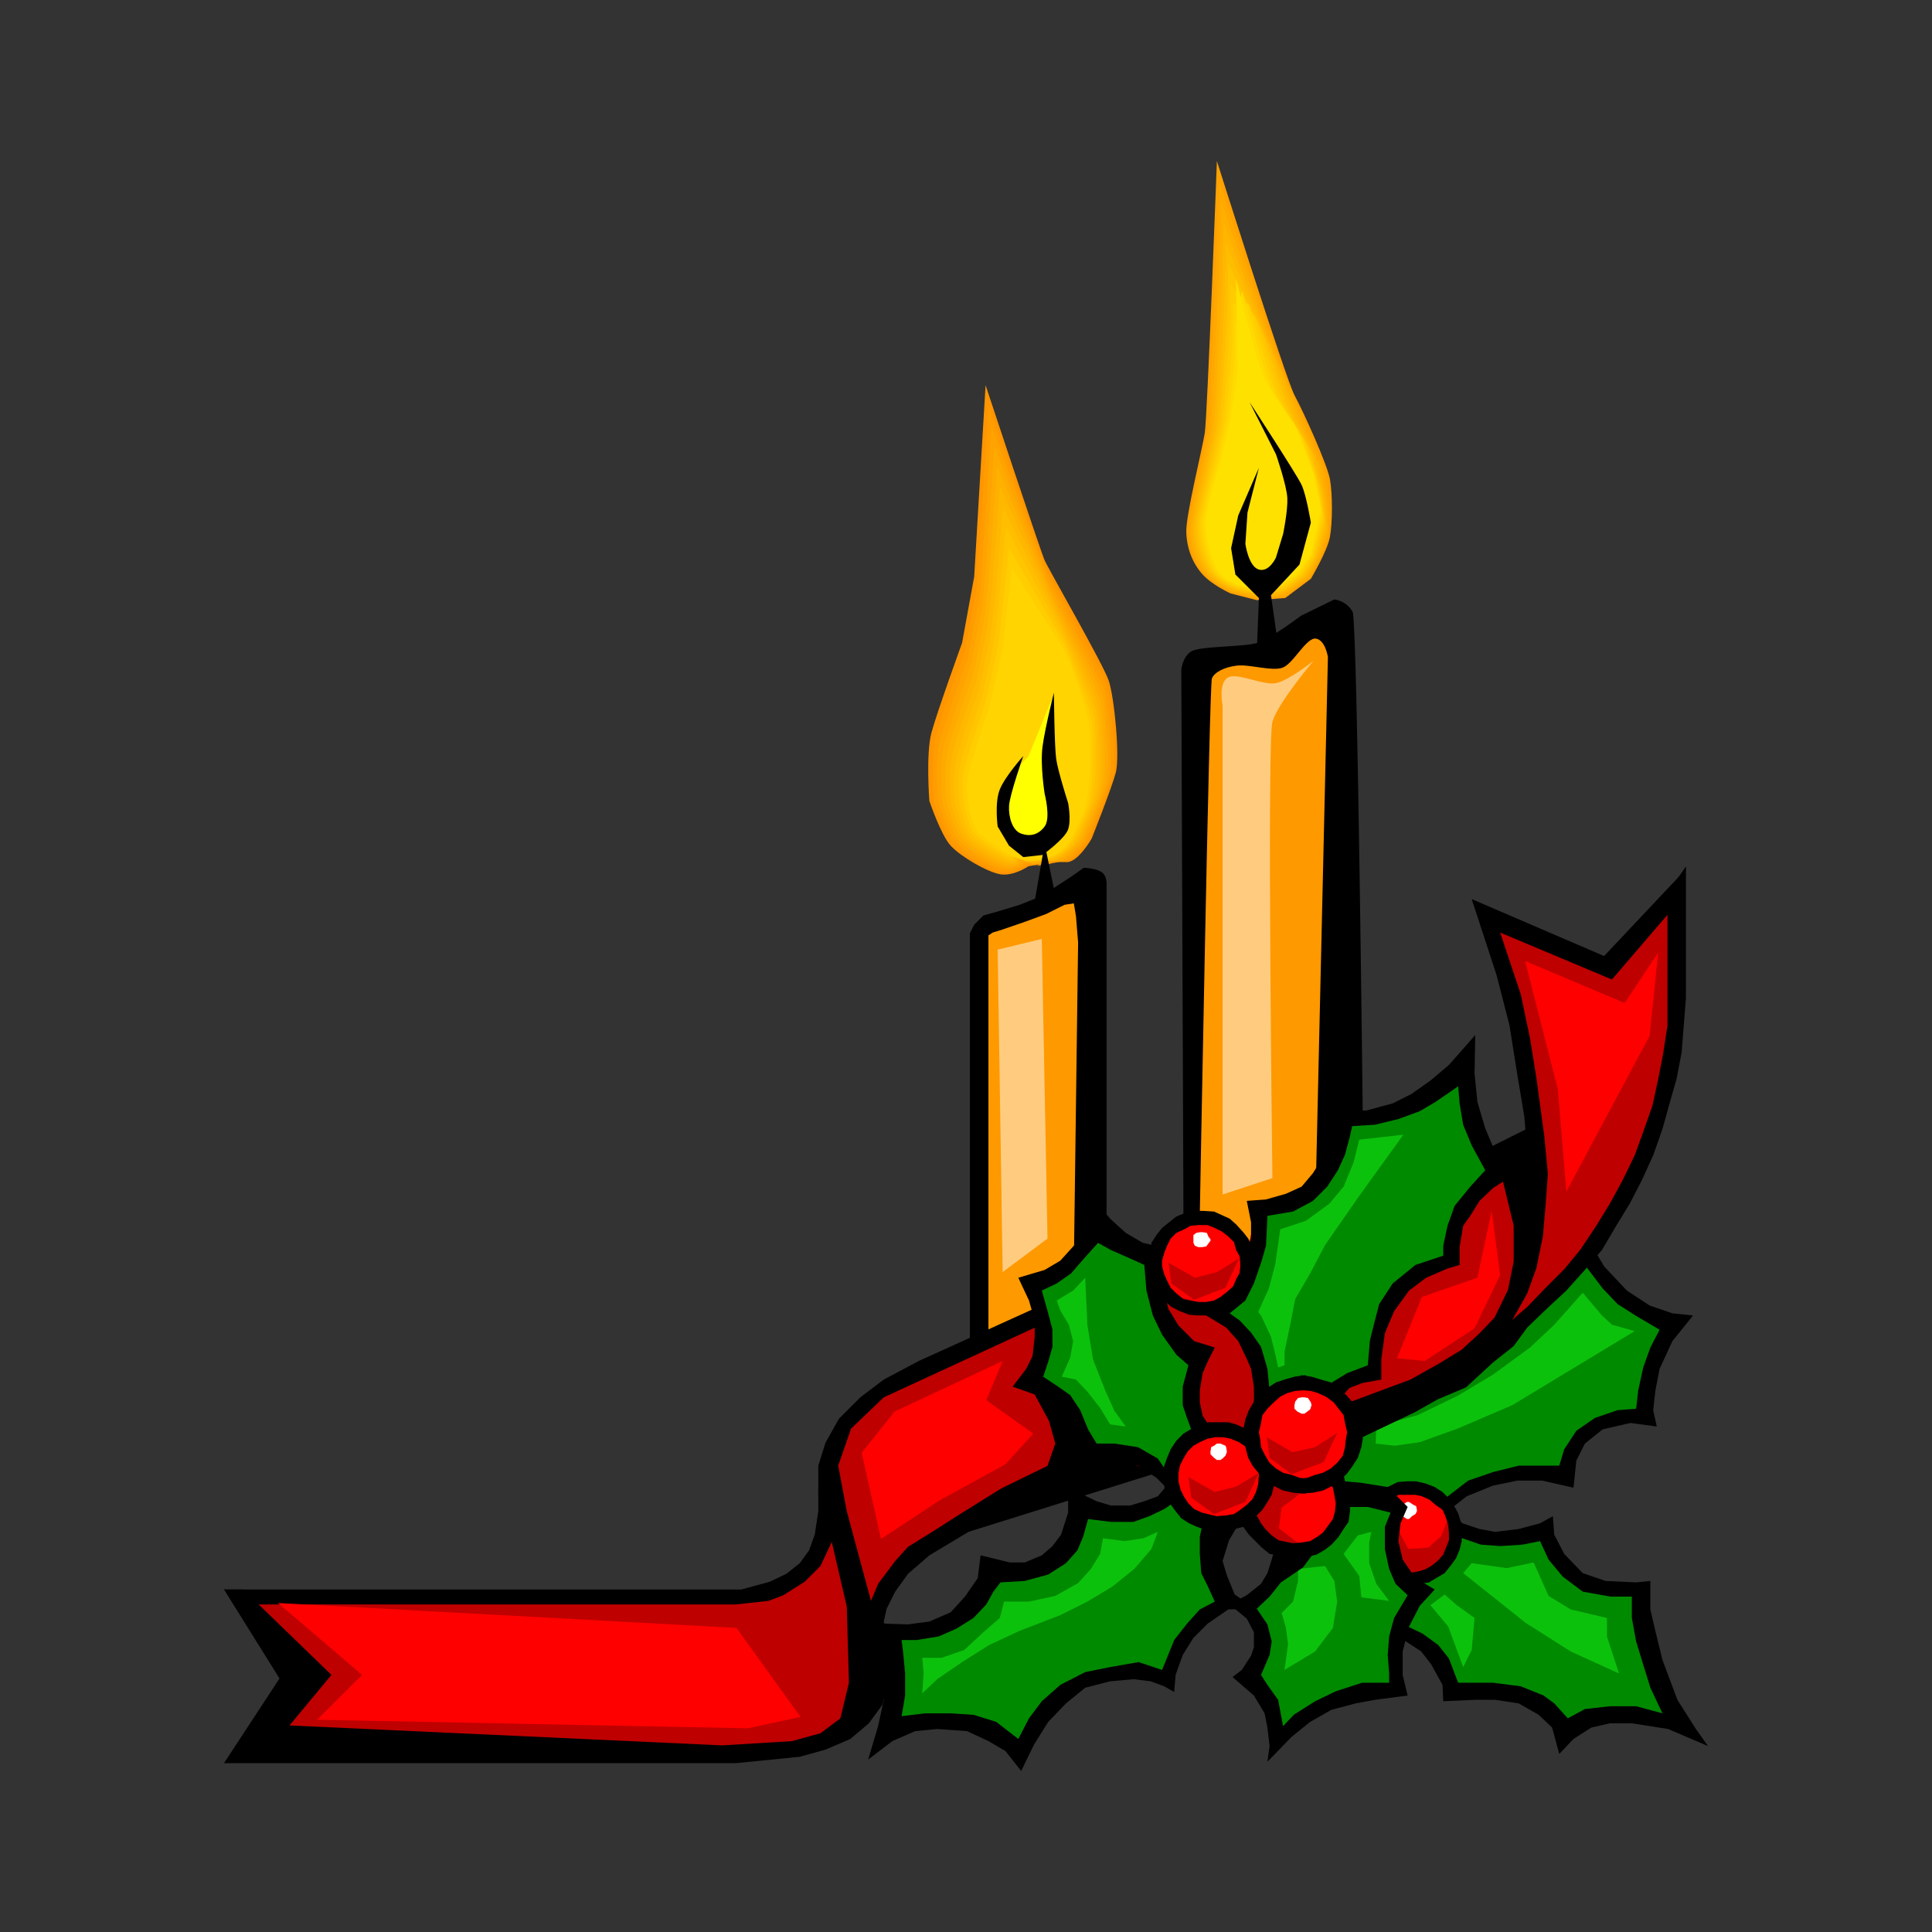 <svg:svg xmlns:svg="http://www.w3.org/2000/svg" enable-background="new 0 0 283 306.25" height="360.001" id="Layer_1" version="1.1" viewBox="-38.139 -25.873 360.001 360.001" width="360.001" x="0px" y="0px" xml:space="preserve">
<svg:rect x="-38.139" y="-25.873" width="360.001" height="360.001" fill="#333333" stroke="none"/>
<svg:g>
	<svg:g>
		<svg:path clip-rule="evenodd" d="M153.5,135.542c0,0-2.847,1.956-5.34,1.478    s-7.307-3.299-9.15-5.305s-3.979-8.356-3.979-8.356s-0.673-8.813,0.398-12.731s5.703-16.711,5.703-16.711l2.255-12.334    l2.122-35.676c0,0,10.191,30.782,11.008,32.626s10.89,19.316,11.937,22.414s2.105,14.121,1.326,17.109s-4.509,12.334-4.509,12.334    s-2.613,4.599-4.775,4.376s-4.907,0.929-4.907,0.929l1-0.667L153.5,135.542z" fill="#FF9500" fill-rule="evenodd" />
		<svg:path clip-rule="evenodd" d="M146.054,49.691c0,0,9.983,28.77,10.916,30.792    c0.09,0.196,0.263,0.533,0.5,0.981c2.118,4.021,9.708,17.62,10.585,20.422c0.647,2.069,1.183,7.339,1.363,11.13    c0.104,2.198,0.059,4.406-0.243,5.626c-0.2,0.812-0.59,2.002-1.059,3.29c-1.341,3.671-3.266,8.527-3.487,8.713    c-0.119,0.1-2.633,4.254-4.755,4.066c-2.06-0.183-4.644,0.824-4.771,0.788c-0.03-0.008,0.828-0.611,0.8-0.623    c-0.183-0.074-2.904,0.395-2.849,0.417c0.042,0.017-0.446,0.42-1.258,0.78c-0.93,0.412-2.293,0.745-3.597,0.446    c-2.403-0.551-6.944-3.231-8.659-5.132c-1.712-1.898-3.674-7.775-3.708-8.006c-0.023-0.161-0.256-3.251-0.199-6.443    c0.036-2.028,0.207-4.179,0.625-5.697c1.083-3.937,5.419-15.942,5.419-15.942s2.1-11.34,2.185-11.716    c0.062-0.274,0.705-10.403,0.717-10.53C144.605,72.754,146.054,49.691,146.054,49.691z" fill="#FF9C00" fill-rule="evenodd" />
		<svg:path clip-rule="evenodd" d="M146.6,53.477c0,0,9.781,26.754,10.824,28.959    c0.096,0.201,0.258,0.521,0.474,0.932c1.972,3.792,8.942,16.638,9.76,19.46c0.631,2.178,1.034,7.583,1.192,10.899    c0.091,1.923,0.037,4.16-0.279,5.506c-0.198,0.844-0.572,2.013-1.025,3.225c-1.305,3.472-3.112,8.075-3.557,8.446    c-0.24,0.2-2.653,3.909-4.735,3.756c-1.959-0.144-4.379,0.72-4.636,0.648c-0.062-0.017,0.656-0.556,0.6-0.579    c-0.366-0.145-2.721,0.275-2.61,0.319c0.085,0.034-0.273,0.414-0.983,0.729c-0.813,0.36-2.107,0.589-3.384,0.246    c-2.316-0.623-6.583-3.162-8.168-4.96c-1.58-1.789-3.37-7.193-3.438-7.656c-0.047-0.321-0.261-3.205-0.197-6.131    c0.041-1.862,0.23-3.903,0.649-5.418c1.093-3.955,5.136-15.174,5.136-15.174s1.943-10.347,2.114-11.098    c0.124-0.547,0.75-9.718,0.773-9.971C145.166,75.015,146.6,53.477,146.6,53.477z" fill="#FFA300" fill-rule="evenodd" />
		<svg:path clip-rule="evenodd" d="M147.145,57.264c0,0,9.577,24.739,10.733,27.125    c0.101,0.208,0.255,0.509,0.447,0.883c1.833,3.558,8.173,15.657,8.934,18.499c0.611,2.287,0.887,7.826,1.022,10.669    c0.078,1.648,0.016,3.914-0.314,5.383c-0.197,0.878-0.556,2.025-0.993,3.161c-1.267,3.272-2.96,7.623-3.626,8.178    c-0.36,0.3-2.674,3.562-4.716,3.446c-1.856-0.105-4.115,0.616-4.501,0.509c-0.092-0.026,0.485-0.5,0.399-0.534    c-0.549-0.217-2.536,0.155-2.37,0.221c0.128,0.051-0.101,0.407-0.709,0.677c-0.697,0.31-1.924,0.435-3.174,0.046    c-2.226-0.693-6.219-3.094-7.676-4.788c-1.449-1.681-3.065-6.613-3.167-7.306c-0.071-0.482-0.266-3.16-0.195-5.819    c0.046-1.695,0.254-3.626,0.674-5.14c1.104-3.973,4.854-14.406,4.854-14.406s1.787-9.353,2.042-10.479    c0.187-0.821,0.797-9.033,0.832-9.413C145.726,77.276,147.145,57.264,147.145,57.264z" fill="#FFAA00" fill-rule="evenodd" />
		<svg:path clip-rule="evenodd" d="M147.689,61.049c0,0,9.367,22.728,10.642,25.292    c0.106,0.213,0.252,0.499,0.423,0.834c1.689,3.325,7.4,14.676,8.107,17.538c0.592,2.397,0.738,8.068,0.852,10.438    c0.065,1.374-0.006,3.667-0.35,5.262c-0.196,0.911-0.54,2.037-0.961,3.095c-1.23,3.073-2.808,7.171-3.696,7.912    c-0.479,0.399-2.693,3.214-4.695,3.136c-1.754-0.069-3.852,0.512-4.365,0.368c-0.122-0.034,0.313-0.444,0.199-0.49    c-0.731-0.289-2.353,0.034-2.131,0.122c0.17,0.067,0.071,0.401-0.436,0.626c-0.581,0.258-1.74,0.281-2.961-0.154    c-2.138-0.762-5.857-3.025-7.186-4.615c-1.317-1.572-2.76-6.032-2.896-6.956c-0.094-0.643-0.271-3.113-0.193-5.507    c0.05-1.528,0.276-3.351,0.699-4.861c1.115-3.991,4.57-13.637,4.57-13.637s1.632-8.359,1.972-9.861    c0.248-1.095,0.843-8.349,0.89-8.854C146.285,79.537,147.689,61.049,147.689,61.049z" fill="#FFB100" fill-rule="evenodd" />
		<svg:path clip-rule="evenodd" d="M148.235,64.835c0,0,9.161,20.714,10.55,23.458    c0.111,0.22,0.248,0.486,0.396,0.784c1.546,3.095,6.628,13.697,7.281,16.577c0.569,2.508,0.591,8.313,0.682,10.208    c0.052,1.099-0.03,3.42-0.387,5.14c-0.195,0.943-0.521,2.049-0.927,3.031c-1.193,2.874-2.655,6.719-3.767,7.645    c-0.6,0.499-2.711,2.866-4.675,2.826c-1.651-0.034-3.587,0.407-4.229,0.228c-0.152-0.042,0.143-0.389-0.001-0.445    c-0.915-0.361-2.169-0.085-1.893,0.024c0.213,0.084,0.245,0.395-0.16,0.575c-0.465,0.206-1.556,0.128-2.75-0.354    c-2.05-0.828-5.494-2.957-6.694-4.442c-1.186-1.464-2.455-5.451-2.625-6.606c-0.118-0.803-0.275-3.066-0.19-5.194    c0.054-1.361,0.3-3.075,0.724-4.583c1.127-4.009,4.287-12.869,4.287-12.869s1.477-7.365,1.901-9.243    c0.31-1.368,0.889-7.663,0.947-8.295C146.846,81.798,148.235,64.835,148.235,64.835z" fill="#FFB800" fill-rule="evenodd" />
		<svg:path clip-rule="evenodd" d="M148.78,68.621c0,0,8.949,18.705,10.458,21.625    c0.117,0.226,0.244,0.476,0.371,0.735c1.398,2.867,5.852,12.717,6.455,15.616c0.545,2.619,0.443,8.555,0.512,9.977    c0.039,0.824-0.053,3.173-0.422,5.019c-0.195,0.975-0.506,2.061-0.895,2.967c-1.156,2.674-2.503,6.266-3.836,7.376    c-0.72,0.6-2.731,2.515-4.655,2.516c-1.55,0.001-3.323,0.303-4.094,0.088c-0.184-0.052-0.03-0.333-0.202-0.401    c-1.098-0.434-1.984-0.205-1.652-0.074c0.256,0.101,0.417,0.388,0.113,0.523c-0.349,0.154-1.372-0.024-2.538-0.555    c-1.962-0.893-5.131-2.889-6.203-4.27c-1.054-1.355-2.151-4.87-2.355-6.256c-0.142-0.964-0.28-3.021-0.188-4.882    c0.059-1.195,0.323-2.799,0.749-4.304c1.138-4.027,4.005-12.101,4.005-12.101s1.319-6.371,1.829-8.625    c0.373-1.642,0.936-6.978,1.006-7.735C147.405,84.059,148.78,68.621,148.78,68.621z" fill="#FFBF00" fill-rule="evenodd" />
		<svg:path clip-rule="evenodd" d="M149.325,72.407c0,0,8.741,16.692,10.367,19.791    c0.121,0.231,0.24,0.464,0.345,0.686c1.247,2.639,5.074,11.738,5.63,14.655c0.52,2.729,0.296,8.798,0.341,9.746    c0.025,0.549-0.081,2.926-0.458,4.897c-0.196,1.007-0.488,2.073-0.861,2.902c-1.12,2.474-2.351,5.813-3.906,7.109    c-0.839,0.7-2.751,2.164-4.635,2.207c-1.447,0.033-3.06,0.198-3.958-0.053c-0.215-0.06-0.201-0.277-0.402-0.357    c-1.28-0.505-1.801-0.325-1.413-0.172c0.297,0.118,0.59,0.382,0.387,0.472c-0.232,0.103-1.189-0.174-2.325-0.754    c-1.876-0.958-4.77-2.82-5.712-4.098c-0.922-1.246-1.845-4.289-2.083-5.906c-0.165-1.124-0.285-2.974-0.187-4.57    c0.063-1.028,0.347-2.523,0.773-4.025c1.15-4.045,3.722-11.332,3.722-11.332s1.163-5.377,1.759-8.007    c0.436-1.916,0.98-6.292,1.063-7.177C147.965,86.32,149.325,72.407,149.325,72.407z" fill="#FFC600" fill-rule="evenodd" />
		<svg:path clip-rule="evenodd" d="M149.87,76.193c0,0,8.526,14.683,10.275,17.957    c0.127,0.238,0.236,0.454,0.319,0.637c1.098,2.41,4.296,10.758,4.805,13.693c0.492,2.841,0.147,9.041,0.17,9.515    c0.013,0.275-0.104,2.68-0.493,4.776c-0.196,1.04-0.473,2.084-0.829,2.837c-1.083,2.275-2.198,5.361-3.977,6.842    c-0.959,0.799-2.77,1.808-4.614,1.896c-1.345,0.064-2.795,0.094-3.823-0.192c-0.244-0.068-0.372-0.222-0.602-0.313    c-1.463-0.578-1.617-0.446-1.175-0.271c0.341,0.134,0.763,0.375,0.661,0.42c-0.116,0.052-1.006-0.325-2.113-0.955    c-1.791-1.019-4.406-2.751-5.221-3.925c-0.791-1.138-1.541-3.707-1.813-5.556c-0.188-1.285-0.29-2.928-0.184-4.258    c0.068-0.862,0.369-2.248,0.798-3.746c1.16-4.063,3.438-10.563,3.438-10.563s1.009-4.384,1.688-7.389    c0.496-2.189,1.026-5.607,1.12-6.618C148.525,88.581,149.87,76.193,149.87,76.193z" fill="#FFCD00" fill-rule="evenodd" />
		<svg:path clip-rule="evenodd" d="M143.784,128.786c-1.117-1.744-1.998-6.559-1.724-9.151    s3.979-13.263,3.979-13.263s2.544-10.13,2.795-12.83s1.582-13.563,1.582-13.563s9.535,14.525,10.477,16.71    s3.516,9.78,3.979,12.732s0,9.284,0,9.284s-0.279,5.352-1.325,7.427s-2.046,4.909-4.046,6.575s-6.168,2.136-9.084,0.985s0,0,0,0    S144.901,130.53,143.784,128.786z" fill="#FFD400" fill-rule="evenodd" />
	</svg:g>
	<svg:polygon clip-rule="evenodd" fill="#BF0000" fill-rule="evenodd" points="6.649,271.634 102.67,271.634 111.689,266.728    116.065,259.035 115.137,250.282 119.912,239.538 128.002,231.847 175.615,208.637 183.44,200.813 241.264,188.744    247.896,186.224 246.438,174.287 243.65,158.372 238.743,145.375 262.22,154.791 274.952,141.263 274.287,164.87 271.77,178.531    267.125,191.527 260.495,203.331 254.525,210.626 246.171,220.043 232.776,228.398 220.044,234.367 168.055,249.751    144.05,256.648 135.031,261.555 129.063,266.328 126.542,270.44 124.156,275.746 125.88,283.306 125.482,288.876 123.758,293.119    121.105,296.038 116.065,298.425 106.914,300.812 97.763,301.21 5.986,301.21 15.667,287.019 6.649,271.634 6.649,271.634  " />
	<svg:polygon clip-rule="evenodd" fill="#008A00" fill-rule="evenodd" points="165.534,202.535 163.016,207.443 154.263,213.544    156.517,222.165 153.6,230.918 161.025,236.488 164.475,244.579 174.95,245.904 180.787,250.547 177.471,254.525 170.574,256.249    162.75,254.791 159.301,263.678 153.067,266.462 146.568,266.328 143.121,272.563 136.092,277.47 127.073,279.061 128.93,286.754    127.073,297.497 135.694,294.313 144.05,295.242 152.139,301.077 159.301,289.672 169.116,285.294 179.328,286.754    182.245,278.266 188.611,272.961 186.887,266.328 188.082,257.974 195.377,256.249 200.682,262.749 198.294,269.248    193.52,273.757 196.835,278.266 195.377,287.019 199.09,291.793 199.486,298.159 206.516,292.06 221.769,288.478 221.769,283.57    222.83,278 227.472,280.652 232.113,289.672 242.988,289.273 253.996,296.038 263.146,292.723 275.349,295.242 269.249,283.836    267.79,270.44 257.842,269.777 252.008,265.269 250.018,258.902 240.071,261.555 227.868,257.312 237.816,249.751 253.333,248.69    256.649,240.998 268.054,237.417 268.85,229.99 273.758,220.972 267.79,218.584 257.179,208.239 247.233,219.645 232.113,229.459    218.718,235.692 212.618,237.019 209.831,233.173 217.656,230.255 218.718,220.043 225.217,211.953 231.714,208.505    234.234,199.485 240.733,192.987 236.622,185.561 235.163,173.491 225.217,181.051 213.147,183.04 207.843,195.242    196.835,199.885 195.244,211.157 189.274,218.584 195.377,225.215 197.631,235.692 195.244,243.783 184.766,240.334    183.307,234.896 185.429,227.071 178.93,221.501 176.808,209.301 165.534,202.535 165.534,202.535  " />
	<svg:polygon clip-rule="evenodd" fill="#0CC10C" fill-rule="evenodd" points="164.075,212.218 164.475,220.972 165.534,227.471    167.791,233.173 169.513,237.019 171.637,239.938 168.717,239.538 166.861,236.488 164.475,233.438 162.351,231.184 159.7,230.654    161.291,227.071 161.821,224.021 161.025,220.972 159.434,218.318 158.771,216.463 161.821,214.605 164.075,212.218    164.075,212.218  " />
	<svg:polygon clip-rule="evenodd" fill="#0CC10C" fill-rule="evenodd" points="223.359,185.561 215.136,196.967 208.771,206.118    205.985,211.422 203.201,216.197 202.272,220.972 201.211,226.011 201.211,228.53 200.019,228.93 199.486,226.409 198.69,223.226    196.835,219.247 196.304,218.584 198.294,214.207 199.486,209.697 200.415,203.199 205.189,201.608 209.565,198.425    212.219,195.242 214.076,190.732 215.136,186.489 223.359,185.561 223.359,185.561  " />
	<svg:polygon clip-rule="evenodd" fill="#0CC10C" fill-rule="evenodd" points="218.319,239.938 226.013,237.814 233.438,234.233    240.071,230.255 246.967,225.215 251.476,220.972 256.782,215.003 260.362,219.247 262.22,220.972 266.463,222.165 243.65,235.958    233.438,240.334 226.41,242.854 221.769,243.517 218.188,243.12 218.319,239.938 218.319,239.938  " />
	<svg:polygon clip-rule="evenodd" fill="#0CC10C" fill-rule="evenodd" points="234.501,267.258 246.171,276.542 254.525,281.848    263.545,285.958 261.291,279.061 261.291,275.613 254.525,274.021 250.416,271.502 247.63,265.269 242.592,266.328 236.092,265.4    234.501,267.258 234.501,267.258  " />
	<svg:polygon clip-rule="evenodd" fill="#0CC10C" fill-rule="evenodd" points="231.052,271.236 228.4,273.226 231.714,277.204    234.501,284.765 236.092,281.581 236.622,275.613 233.306,273.226 231.052,271.236 231.052,271.236  " />
	<svg:polygon clip-rule="evenodd" fill="#0CC10C" fill-rule="evenodd" points="203.731,266.462 203.731,268.716 202.803,272.563    200.682,274.686 201.477,277.47 201.874,280.52 201.211,285.294 206.914,281.848 210.23,277.47 211.026,272.563 210.494,268.716    208.771,265.932 203.731,266.462 203.731,266.462  " />
	<svg:polygon clip-rule="evenodd" fill="#0CC10C" fill-rule="evenodd" points="212.219,263.678 215.136,267.788 215.535,271.768    220.706,272.43 218.319,269.248 216.993,265.4 216.993,261.555 217.393,259.565 214.872,260.229 212.219,263.678 212.219,263.678     " />
	<svg:polygon clip-rule="evenodd" fill="#0CC10C" fill-rule="evenodd" points="177.604,259.565 176.411,262.749 173.228,266.462    169.116,269.777 164.475,272.563 159.434,275.082 151.875,278 146.172,280.652 141.131,283.836 136.49,287.019 133.705,289.672    133.97,285.958 133.705,283.04 137.286,283.04 141.529,281.581 145.109,278.266 148.16,275.613 148.956,272.563 153.6,272.563    158.505,271.502 162.75,269.115 165.137,266.462 166.861,263.678 167.392,260.759 171.37,261.29 174.95,260.759 177.604,259.565    177.604,259.565  " />
	<svg:polygon clip-rule="evenodd" fill="#FF0000" fill-rule="evenodd" points="218.319,254.261 221.901,255.188 220.973,261.29    224.288,268.716 229.46,266.728 232.776,261.555 231.317,254.791 224.422,251.21 218.319,254.261 218.319,254.261  " />
	<svg:polygon clip-rule="evenodd" fill="#FF0000" fill-rule="evenodd" points="185.429,240.998 181.053,244.977 180.257,251.21    183.307,255.454 188.082,258.504 194.712,257.045 197.631,261.953 203.731,263.278 209.831,260.759 212.618,254.261    210.494,248.955 214.076,244.181 213.678,237.814 208.771,232.509 200.149,232.775 193.916,241.263 185.429,240.998    185.429,240.998  " />
	<svg:polygon clip-rule="evenodd" fill="#FF9900" fill-rule="evenodd" points="144.58,223.889 144.58,148.16 166.596,137.417    166.596,201.608 160.629,210.361 153.6,212.616 155.854,219.645 144.58,223.889 144.58,223.889  " />
	<svg:polygon clip-rule="evenodd" fill="#FF9900" fill-rule="evenodd" points="184.5,199.752 184.5,98.823 212.484,87.948    212.484,181.979 206.914,196.171 196.039,199.353 194.448,206.515 184.5,199.752 184.5,199.752  " />
	<svg:polygon clip-rule="evenodd" fill="#FFFF00" fill-rule="evenodd" points="155.854,132.377 154.129,131.449 151.875,130.255    149.621,127.205 149.222,124.552 149.621,120.309 151.343,117.258 153.467,115.136 157.842,104.394 157.18,113.81 157.18,115.534    157.976,117.656 159.566,119.778 160.495,122.298 160.495,124.95 160.229,127.072 159.301,129.327 157.842,130.388    155.854,132.377 155.854,132.377  " />
	<svg:g>
		<svg:path clip-rule="evenodd" d="M191.167,84.708c0,0-3.418-1.55-5.209-3.525    s-2.976-4.772-3.05-7.957s2.973-15.353,3.449-18.436s2.254-50.663,2.254-50.663s12.858,40.688,14.457,43.634    s6.161,12.952,6.63,15.782s0.469,7.998-0.031,10.664s-3.549,7.771-3.549,7.771l-4.774,3.581l-5.305,0.397L191.167,84.708z" fill="#FFA100" fill-rule="evenodd" />
		<svg:path clip-rule="evenodd" d="M201.857,45.349c0.918,1.692,3.371,7.743,4.941,11.57    c0.881,2.139,1.732,4.216,2.049,5.316c0.11,0.384,0.204,0.759,0.241,1.094c0.158,1.45,0.497,3.996,0.528,5.943    c0.02,1.528-0.04,3.148-0.156,4.253c-0.023,0.221-0.052,0.43-0.101,0.607c-0.354,1.287-1.378,3.911-2.075,5.234    c-0.633,1.201-1.447,2.493-1.447,2.493s-4.379,3.305-4.563,3.396c-0.103,0.051-4.936,0.445-5.055,0.452    c-0.143,0.008-4.633-1.115-4.783-1.151c-0.201-0.048-3.424-1.515-5.122-3.408c-1.777-1.996-2.923-4.946-3.007-8.054    c-0.058-1.95,1.204-7.482,2.059-11.416c0.592-2.727,1.353-6.054,1.526-7.175c0.252-1.635,1.063-18.354,1.559-30.767    c0.335-8.389,0.582-15.785,0.582-15.785S200.437,42.73,201.857,45.349z" fill="#FFA800" fill-rule="evenodd" />
		<svg:path clip-rule="evenodd" d="M200.646,42.936c0.804,1.481,3.438,8.727,4.974,12.423    c0.883,2.111,1.92,4.367,2.378,5.568c0.17,0.445,0.307,0.841,0.338,1.134c0.14,1.27,0.758,4.291,0.871,6.266    c0.088,1.536,0.094,3.352,0.047,4.515c-0.011,0.265-0.023,0.491-0.065,0.646c-0.311,1.126-1.439,4.465-2.049,5.624    c-0.554,1.051-1.581,2.629-1.581,2.629s-3.983,3.028-4.354,3.211c-0.205,0.101-4.566,0.493-4.804,0.506    c-0.285,0.016-4.394-0.98-4.694-1.052c-0.401-0.096-3.436-1.474-5.035-3.291c-1.771-2.012-2.864-5.119-2.965-8.152    c-0.067-2.019,1.409-8.068,2.155-11.51c0.519-2.386,1.413-6.255,1.565-7.237c0.221-1.43,1.098-17.184,1.53-28.045    c0.293-7.34,0.498-14.394,0.498-14.394S199.403,40.645,200.646,42.936z" fill="#FFAF00" fill-rule="evenodd" />
		<svg:path clip-rule="evenodd" d="M199.436,40.523c0.688,1.27,3.504,9.711,5.006,13.274    c0.886,2.086,2.112,4.517,2.707,5.821c0.23,0.505,0.408,0.923,0.436,1.174c0.119,1.088,1.015,4.586,1.213,6.587    c0.153,1.544,0.241,3.558,0.251,4.777c0.002,0.308,0.005,0.553-0.032,0.686c-0.266,0.965-1.499,5.02-2.021,6.013    c-0.475,0.901-1.716,2.765-1.716,2.765s-3.588,2.752-4.144,3.026c-0.308,0.152-4.197,0.541-4.553,0.561    c-0.428,0.024-4.155-0.846-4.606-0.953c-0.603-0.144-3.444-1.438-4.948-3.174c-1.758-2.031-2.81-5.293-2.922-8.249    c-0.079-2.087,1.612-8.653,2.253-11.604c0.443-2.045,1.474-6.458,1.603-7.299c0.189-1.227,1.131-16.016,1.502-25.325    c0.252-6.292,0.415-13.002,0.415-13.002S198.37,38.559,199.436,40.523z" fill="#FFB600" fill-rule="evenodd" />
		<svg:path clip-rule="evenodd" d="M198.225,38.11c0.574,1.058,3.57,10.695,5.039,14.127    c0.888,2.058,2.307,4.665,3.035,6.073c0.292,0.565,0.51,1.006,0.533,1.215c0.099,0.906,1.269,4.881,1.554,6.91    c0.218,1.553,0.393,3.764,0.456,5.04c0.018,0.35,0.031,0.612,0.001,0.723c-0.222,0.804-1.559,5.575-1.994,6.402    c-0.396,0.751-1.851,2.901-1.851,2.901s-3.192,2.476-3.934,2.842c-0.41,0.202-3.827,0.588-4.302,0.614    c-0.57,0.032-3.916-0.712-4.518-0.854c-0.804-0.191-3.451-1.402-4.86-3.057c-1.747-2.051-2.757-5.467-2.88-8.347    c-0.092-2.157,1.815-9.239,2.349-11.698c0.371-1.704,1.534-6.659,1.643-7.36c0.158-1.021,1.164-14.846,1.474-22.604    c0.21-5.243,0.33-11.612,0.33-11.612S197.337,36.473,198.225,38.11z" fill="#FFBD00" fill-rule="evenodd" />
		<svg:path clip-rule="evenodd" d="M197.014,35.697c0.459,0.846,3.638,11.68,5.07,14.98    c0.891,2.032,2.505,4.812,3.364,6.325c0.354,0.624,0.613,1.088,0.632,1.256c0.079,0.725,1.523,5.177,1.896,7.232    c0.282,1.56,0.543,3.968,0.659,5.302c0.034,0.393,0.061,0.673,0.035,0.762c-0.177,0.644-1.619,6.131-1.967,6.792    c-0.316,0.601-1.984,3.037-1.984,3.037s-2.797,2.199-3.724,2.656c-0.513,0.253-3.459,0.636-4.052,0.669    c-0.713,0.04-3.677-0.578-4.429-0.756c-1.005-0.238-3.457-1.366-4.773-2.94c-1.734-2.072-2.705-5.64-2.838-8.444    c-0.105-2.225,2.02-9.825,2.446-11.792c0.297-1.363,1.595-6.862,1.682-7.422c0.126-0.817,1.197-13.677,1.444-19.883    c0.168-4.194,0.246-10.221,0.246-10.221S196.303,34.388,197.014,35.697z" fill="#FFC500" fill-rule="evenodd" />
		<svg:path clip-rule="evenodd" d="M195.803,33.284c0.344,0.635,3.704,12.664,5.104,15.832    c0.893,2.005,2.7,4.958,3.692,6.578c0.418,0.682,0.715,1.17,0.729,1.295c0.06,0.544,1.778,5.472,2.238,7.556    c0.347,1.568,0.701,4.173,0.863,5.563c0.051,0.436,0.088,0.734,0.069,0.801c-0.133,0.482-1.68,6.685-1.941,7.182    c-0.237,0.45-2.117,3.172-2.117,3.172s-2.402,1.922-3.515,2.472c-0.614,0.303-3.089,0.684-3.8,0.723    c-0.855,0.048-3.438-0.443-4.34-0.657c-1.207-0.287-3.463-1.333-4.688-2.824c-1.72-2.094-2.652-5.813-2.795-8.541    c-0.119-2.293,2.223-10.41,2.543-11.885c0.223-1.022,1.655-7.064,1.72-7.484c0.095-0.613,1.23-12.508,1.416-17.163    c0.126-3.146,0.162-8.83,0.162-8.83S195.27,32.302,195.803,33.284z" fill="#FFCC00" fill-rule="evenodd" />
		<svg:path clip-rule="evenodd" d="M194.592,30.871c0.229,0.423,3.771,13.648,5.136,16.686    c0.896,1.978,2.898,5.103,4.021,6.829c0.481,0.741,0.817,1.252,0.826,1.336c0.04,0.362,2.028,5.769,2.58,7.878    c0.406,1.577,0.858,4.376,1.068,5.826c0.069,0.478,0.115,0.795,0.104,0.839c-0.089,0.321-1.74,7.24-1.915,7.571    c-0.158,0.3-2.252,3.308-2.252,3.308s-2.007,1.646-3.304,2.287c-0.717,0.354-2.72,0.732-3.551,0.778    c-0.998,0.056-3.197-0.309-4.25-0.559c-1.407-0.334-3.467-1.299-4.601-2.707c-1.704-2.116-2.601-5.986-2.752-8.638    c-0.135-2.363,2.427-10.996,2.64-11.979c0.148-0.682,1.715-7.266,1.759-7.547c0.063-0.408,1.264-11.338,1.388-14.441    c0.083-2.097,0.078-7.439,0.078-7.439S194.236,30.216,194.592,30.871z" fill="#FFD300" fill-rule="evenodd" />
		<svg:path clip-rule="evenodd" d="M193.381,28.458c0.115,0.212,3.837,14.632,5.168,17.538    c0.897,1.951,3.097,5.248,4.35,7.082c0.546,0.798,0.92,1.334,0.924,1.376c0.021,0.182,2.282,6.064,2.922,8.201    c0.471,1.585,1.017,4.579,1.271,6.088c0.088,0.52,0.144,0.856,0.137,0.878c-0.044,0.161-1.799,7.794-1.887,7.96    c-0.079,0.15-2.387,3.444-2.387,3.444s-1.61,1.37-3.094,2.103c-0.819,0.404-2.351,0.779-3.299,0.832    c-1.141,0.064-2.959-0.174-4.162-0.459c-1.608-0.382-3.471-1.266-4.514-2.59c-1.687-2.141-2.554-6.159-2.71-8.735    c-0.152-2.431,2.631-11.582,2.737-12.073c0.074-0.341,1.775-7.468,1.798-7.608c0.031-0.205,1.296-10.169,1.358-11.721    c0.042-1.048-0.006-6.048-0.006-6.048S193.203,28.131,193.381,28.458z" fill="#FFDA00" fill-rule="evenodd" />
		<svg:path clip-rule="evenodd" d="M207.98,68.975l-1.86,8.35l-2.521,3.58    c0,0-2.933,2.637-5.933,2.804s-6.833-0.667-8.5-2.833s-2.501-6.333-2.667-8.833s2.834-12.167,2.834-12.167l1.836-7.67l1.33-9    l-0.33-17.16c0,0,3.903,15.617,5.2,18.39s5.7,8.75,5.7,8.75s2.537,6.36,3.264,8.523S207.98,68.975,207.98,68.975z" fill="#FFE100" fill-rule="evenodd" />
	</svg:g>
	<svg:polygon clip-rule="evenodd" fill="#FF0000" fill-rule="evenodd" points="177.736,214.871 188.082,217.391 194.712,212.218    191.662,203.465 183.97,199.353 177.736,204.923 175.615,212.218 177.736,214.871 177.736,214.871  " />
	<svg:polygon clip-rule="evenodd" fill="#FFFFFF" fill-rule="evenodd" points="187.419,205.056 187.02,204.526 186.754,203.863    185.958,203.73 185.429,203.73 184.766,203.863 184.236,204.26 184.236,204.923 184.236,205.719 184.5,206.25 185.162,206.515    185.827,206.515 186.623,206.383 187.02,205.852 187.419,205.322 187.419,205.056 187.419,205.056  " />
	<svg:polygon clip-rule="evenodd" fill="#FFFFFF" fill-rule="evenodd" points="190.469,244.579 190.336,243.783 190.203,243.517    189.274,243.12 188.611,243.12 188.082,243.517 187.55,243.783 187.419,244.579 187.419,245.108 188.082,245.772 188.611,246.17    189.274,246.17 189.673,245.904 190.203,245.375 190.469,244.712 190.469,244.579 190.469,244.579  " />
	<svg:polygon clip-rule="evenodd" fill="#FFFFFF" fill-rule="evenodd" points="206.252,235.958 206.118,235.428 205.589,234.632    204.924,234.5 204.395,234.5 203.731,234.632 203.201,235.296 203.068,235.958 203.068,236.621 203.599,237.152 204.395,237.55    204.924,237.55 205.456,237.152 205.985,236.754 206.252,235.958 206.252,235.958  " />
	<svg:polygon clip-rule="evenodd" fill="#FFFFFF" fill-rule="evenodd" points="225.88,255.454 225.747,254.791 225.217,254.525    224.422,253.995 224.022,253.995 223.227,254.525 222.83,254.791 222.563,255.454 222.83,256.116 223.227,256.648 224.022,257.178    224.422,257.178 224.951,256.648 225.614,256.249 225.88,255.72 225.88,255.454 225.88,255.454  " />
	<svg:path clip-rule="evenodd" d="M142.591,224.021v-75.994l0.796-1.592l1.723-1.724l2.388-0.663l4.378-1.326   l3.979-1.591l3.051-1.99l2.65-1.724l2.257-1.591c0,0,2.021,0.05,3.188,0.716s1.055,2.334,1.055,2.334v61.805l-6.101,9.283   l0.796-60.213l-0.399-4.907l-0.396-2.388l-1.725,0.266l-3.449,1.724l-3.977,1.459l-4.245,1.458l-1.725,0.531l-0.795,0.53v1.326   v73.342L142.591,224.021L142.591,224.021L142.591,224.021z" fill-rule="evenodd" />
	<svg:polygon clip-rule="evenodd" fill-rule="evenodd" points="212.219,233.969 213.28,232.775 215.668,231.847 219.248,231.184    219.248,227.471 219.91,222.563 221.635,218.451 224.422,214.605 227.604,212.218 231.583,210.493 233.838,209.831    233.838,206.515 234.501,202.535 235.826,200.681 237.551,197.894 240.071,195.507 243.784,193.119 240.335,188.478    238.612,184.367 237.151,179.459 236.622,174.153 236.755,166.993 231.848,172.563 228.4,175.481 224.818,178.001 221.371,179.725    216.464,181.051 210.76,181.051 210.494,185.163 208.902,188.877 206.516,192.723 204.395,195.242 201.477,196.568    197.762,197.629 194.182,197.894 194.978,201.873 194.978,204.791 193.916,209.035 192.591,212.484 190.732,215.135    189.011,217.126 185.958,218.849 190.336,221.501 192.591,224.021 194.182,227.338 194.978,229.194 195.508,232.509    195.508,235.958 197.498,234.101 198.427,233.173 198.027,229.194 196.835,225.083 194.978,222.43 192.856,220.176    190.999,218.849 193.916,216.463 195.508,213.279 196.966,209.035 197.762,206.25 198.027,200.681 202.803,199.885    206.516,197.894 209.169,195.242 211.157,192.191 212.484,189.273 213.414,185.825 213.811,183.969 218.056,183.703    222.431,182.643 226.41,181.184 229.327,179.459 231.848,177.735 233.572,176.541 233.838,179.725 234.501,183.703    236.092,187.549 238.612,192.191 235.826,195.242 232.909,198.822 231.583,202.535 230.788,206.25 230.788,208.106    225.614,209.831 221.371,213.279 218.851,217.126 218.056,220.176 217.127,223.889 216.728,228.53 212.882,229.99 208.771,232.509    212.219,233.969 212.219,233.969  " />
	<svg:polygon clip-rule="evenodd" fill-rule="evenodd" points="187.286,239.938 185.958,237.947 185.429,235.428 185.429,233.173    185.958,229.99 186.887,227.867 188.215,225.215 184.366,224.021 181.449,221.104 179.594,218.054 178.799,214.871 178.399,210.76    178.399,206.515 174.819,205.719 171.637,203.863 168.717,201.21 166.463,198.558 165.403,197.629 164.075,202.139 161.954,206.25    159.434,209.035 156.517,210.76 151.609,212.218 153.6,216.463 154.659,220.176 154.659,223.226 154.263,226.807 153.067,229.194    150.547,232.509 154.659,233.969 157.313,238.875 158.505,243.12 156.913,247.629 163.146,246.7 165.534,246.304 169.513,246.304    173.891,247.231 177.338,249.486 179.063,251.21 179.063,248.026 177.604,245.904 173.891,243.783 169.513,243.12 166.199,243.12    164.607,240.467 163.146,236.887 161.291,234.101 159.037,232.509 156.251,230.654 157.18,227.867 157.976,225.083 157.976,221.9    157.18,218.849 155.984,214.605 158.771,213.279 161.424,211.422 164.075,208.372 166.463,205.719 168.85,207.045 173.358,209.035    175.083,209.831 175.482,214.605 176.675,219.247 178.399,222.828 181.053,226.542 183.307,228.53 182.245,232.509    182.245,235.958 183.041,238.346 184.366,241.926 187.286,239.938 187.286,239.938  " />
	<svg:polygon clip-rule="evenodd" fill-rule="evenodd" points="259.037,207.179 260.761,210.097 265.004,214.605 269.249,217.391    273.491,218.849 277.337,219.247 273.491,224.021 271.104,229.194 270.309,233.305 269.911,236.887 270.574,239.938    265.667,239.274 260.495,240.467 257.179,243.12 255.588,246.304 255.058,251.343 249.222,250.017 244.58,250.017 240.071,250.945    235.163,252.934 232.113,255.32 230.788,253.598 235.43,250.017 240.071,248.425 244.846,247.231 249.222,247.231 252.404,247.231    253.333,244.181 255.588,240.732 259.037,238.346 263.279,236.887 266.729,236.621 267.125,233.173 268.054,228.93    269.382,225.215 271.104,221.9 266.596,219.247 263.279,217.126 260.495,214.207 257.179,209.831 259.037,207.179 259.037,207.179     " />
	<svg:polygon clip-rule="evenodd" fill-rule="evenodd" points="232.909,256.648 234.367,257.974 237.551,259.035 240.468,259.565    244.846,259.035 248.824,257.974 251.212,256.648 251.476,260.096 253.333,263.678 256.782,267.258 261.025,268.716    266.729,268.981 269.382,268.716 269.382,274.021 270.309,278 271.636,283.438 274.42,290.864 277.869,296.302 280.124,299.485    272.695,296.302 265.933,295.242 261.82,295.242 258.374,296.038 255.058,298.159 252.404,300.945 251.079,296.038    248.559,293.651 244.846,291.528 240.468,290.864 236.622,290.864 230.788,291.131 230.654,288.08 228.531,284.234    226.676,281.848 222.83,279.327 223.359,276.807 226.939,278.531 229.859,280.652 231.848,283.173 232.909,285.958    233.572,287.682 240.071,287.682 245.242,288.346 249.487,290.068 251.476,291.528 253.996,294.313 257.179,292.589 261.82,292.06    266.729,292.06 271.636,293.385 269.382,288.61 267.79,283.438 266.729,279.99 265.933,275.613 265.933,271.634 261.954,271.634    256.782,270.706 253.067,267.92 250.416,264.738 248.824,261.29 245.509,261.953 241.396,262.218 237.816,261.953 233.572,260.494    232.909,256.648 232.909,256.648  " />
	<svg:polygon clip-rule="evenodd" fill-rule="evenodd" points="175.879,208.902 178.93,216.595 180.124,217.655 181.716,218.451    183.44,219.114 185.162,219.247 186.887,219.247 188.611,218.982 190.203,218.318 191.795,217.391 192.989,216.33 193.916,214.871    194.712,213.544 195.244,211.688 195.508,210.097 195.508,208.372 195.244,206.515 194.448,204.923 193.52,203.73 192.193,202.271    190.999,201.21 189.54,200.547 188.082,199.885 185.958,199.752 184.366,199.752 182.645,200.148 181.053,200.813 179.725,201.873    178.399,202.935 177.338,204.26 176.411,205.719 176.411,206.383 178.399,209.035 178.799,207.576 179.328,206.25 179.991,204.923    181.053,203.863 182.512,203.199 183.704,202.535 185.162,202.403 186.887,202.403 188.215,202.935 189.54,203.598    190.732,204.526 191.795,205.587 192.193,207.045 192.856,208.239 192.989,209.831 192.856,211.289 192.193,212.484    191.662,213.81 190.469,214.871 189.274,215.799 188.082,216.463 186.623,216.727 185.031,216.727 183.571,216.463    182.378,216.197 181.053,215.135 179.991,214.075 179.328,212.748 178.799,211.555 178.399,210.097 175.879,208.902    175.879,208.902  " />
	<svg:polygon clip-rule="evenodd" fill-rule="evenodd" points="272.564,140.6 272.564,161.82 272.564,165.268 271.77,170.44    270.84,175.216 269.778,180.123 268.054,185.029 266.463,189.406 264.208,194.048 261.82,198.425 259.301,202.535 256.383,206.913    253.333,210.626 249.751,214.207 246.438,217.655 242.592,220.972 238.612,224.021 234.367,226.938 230.123,229.326    225.747,231.581 212.219,235.825 214.34,242.59 225.481,237.284 229.726,234.896 235.03,232.643 240.071,228 243.917,224.95    246.438,221.501 250.018,218.054 253.73,214.605 257.179,210.76 260.362,207.045 263.016,202.535 265.533,198.425 267.79,194.048    269.911,189.406 271.636,184.499 272.962,179.725 274.287,175.082 275.216,170.176 275.615,165.136 276.012,160.096    276.012,156.25 276.012,135.56 272.564,140.6 272.564,140.6  " />
	<svg:polygon clip-rule="evenodd" fill-rule="evenodd" points="212.219,235.825 224.686,231.184 230.123,228.134 234.234,225.613    237.551,222.563 240.335,219.645 242.855,214.473 243.917,209.168 243.917,202.535 240.867,189.937 246.305,187.152    245.905,182.244 244.58,174.287 243.121,165.136 240.733,155.852 236.092,141.661 260.761,152.271 276.012,136.091    275.083,141.661 262.22,156.647 241.396,147.895 245.242,159.433 246.967,167.656 248.162,175.082 249.62,185.825 250.283,192.854    249.884,198.425 249.354,204.526 248.162,210.361 246.438,215.135 244.58,218.451 242.592,221.9 239.672,225.215 232.909,229.99    226.41,233.173 215.005,236.887 212.219,235.825 212.219,235.825  " />
	<svg:polygon clip-rule="evenodd" fill-rule="evenodd" points="177.074,248.69 142.325,259.565 135.031,263.942 131.052,267.391    128.665,270.706 127.073,273.89 126.542,276.277 127.073,282.51 127.604,286.886 126.278,291.793 123.758,295.242 120.31,298.159    115.668,300.149 110.893,301.476 98.957,302.668 3.599,302.668 13.943,286.886 3.599,270.308 7.18,270.308 23.625,286.223    15.801,295.64 96.437,299.354 109.434,298.558 114.739,297.098 118.453,294.313 120.044,287.682 119.646,273.49 116.596,260.361    114.341,253.199 114.341,247.231 115.668,242.987 118.188,238.479 122.167,234.5 126.542,231.184 133.042,227.734 154.659,217.922    155.854,220.972 126.542,234.5 120.442,240.334 118.055,247.231 119.646,255.72 124.156,272.43 125.482,269.248 128.665,265.003    131.052,262.351 135.562,259.565 140.336,256.516 148.426,251.475 165.004,243.385 177.074,248.69 177.074,248.69  " />
	<svg:polygon clip-rule="evenodd" fill-rule="evenodd" points="239.938,187.682 246.57,184.367 247.763,187.682 240.204,191.131    239.938,187.682 239.938,187.682  " />
	<svg:polygon clip-rule="evenodd" fill-rule="evenodd" points="3.599,270.308 100.018,270.308 105.323,268.849 108.373,267.391    110.893,265.4 112.617,263.014 113.678,260.096 114.341,255.72 114.341,251.21 116.861,252.67 116.861,261.422 114.739,265.932    111.821,268.849 107.842,271.369 105.058,272.43 98.957,273.094 8.108,273.094 3.599,270.308 3.599,270.308  " />
	<svg:path clip-rule="evenodd" d="M156.117,133.438c0,0,4.168-2.986,4.775-4.775s0-4.907,0-4.907   s-1.892-5.881-2.226-8.214s-0.426-12.342-0.426-12.342s-1.674,6.649-2.124,10.079s0.399,8.754,0.399,8.754s1.184,4.525,0,6.101   s-2.739,1.911-4.378,1.326s-2.369-3.094-2.254-5.172s2.653-9.284,2.653-9.284s-3.385,3.762-4.378,6.233s-0.397,6.896-0.397,6.896   l2.122,3.581l2.653,2.122L156.117,133.438L156.117,133.438L156.117,133.438z" fill-rule="evenodd" />
	<svg:polygon clip-rule="evenodd" fill-rule="evenodd" points="158.771,142.324 156.517,131.316 154.396,143.65 158.771,142.324    158.771,142.324  " />
	<svg:path clip-rule="evenodd" d="M215.8,182.905h-3.45l-5.3,11.939l2.25-98.28c0,0-0.47-3.19-2.25-3.44   c-1.79-0.26-4.22,4.75-6.24,5.43c-2.01,0.69-6.14-0.68-8.489-0.4c-2.34,0.29-4.15,1.22-4.641,2.39   c-0.479,1.17-2.25,99.74-2.25,99.74l-3.05,0.399L181.98,98.955c0,0,0.189-2.41,1.859-3.45c1.66-1.02,9.71-0.8,12.271-1.57   l0.33-8.37l-4.381-4.38l-0.8-4.91l1.33-6.1l3.851-8.89l-2.131,8.36l-0.39,5.84c0,0,0.58,4.22,2.521,4.77   c1.93,0.55,3.18-2.25,3.18-2.25l1.33-4.38c0,0,0.88-4.25,0.79-6.63s-2.12-8.22-2.12-8.22l-4.91-9.69c0,0,8.79,13.46,9.68,15.39   c0.9,1.93,1.73,7.03,1.73,7.03l-2.12,7.82l-5.31,5.71l1,7.02c2.3-1.45,4.569-3.18,4.569-3.18l6.23-3.05c0,0,2.34,0.22,3.45,2.39   C214.83,92.205,215.8,182.905,215.8,182.905z" fill-rule="evenodd" />
	<svg:polygon clip-rule="evenodd" fill="#FF0000" fill-rule="evenodd" points="13.678,272.828 99.089,277.47 111.025,294.048    101.211,296.17 20.973,294.578 29.328,286.223 13.678,272.828 13.678,272.828  " />
	<svg:polygon clip-rule="evenodd" fill="#FF0000" fill-rule="evenodd" points="126.012,260.891 122.431,244.844 128.532,237.152    148.691,227.734 145.642,235.029 154.396,241.263 149.222,246.966 136.888,253.729 126.012,260.891 126.012,260.891  " />
	<svg:polygon clip-rule="evenodd" fill="#FF0000" fill-rule="evenodd" points="222.167,227.205 226.809,215.799 237.151,212.218    239.805,199.752 241.396,211.688 236.622,221.635 227.339,227.734 222.167,227.205 222.167,227.205  " />
	<svg:polygon clip-rule="evenodd" fill="#FF0000" fill-rule="evenodd" points="246.038,153.2 252.139,177.073 253.73,196.171    269.249,167.125 270.84,151.608 264.607,161.024 246.038,153.2 246.038,153.2  " />
	<svg:polygon clip-rule="evenodd" fill="#FFCC7F" fill-rule="evenodd" points="155.984,149.088 157.047,204.923 148.691,211.157    147.763,151.077 155.984,149.088 155.984,149.088  " />
	<svg:path clip-rule="evenodd" d="M198.957,193.65c0,0-1.043-81.418,0-85.013   s7.691-11.406,7.691-11.406s-4.315,3.477-6.815,4.144s-7.463-2.088-9.231-0.96s-0.929,5.173-0.929,5.173v91.114L198.957,193.65   L198.957,193.65L198.957,193.65z" fill="#FFCC7F" fill-rule="evenodd" />
	<svg:polygon clip-rule="evenodd" fill="#BF0000" fill-rule="evenodd" points="179.594,209.433 184.5,212.218 188.611,211.157    192.724,208.637 190.203,214.075 184.366,216.33 180.124,213.279 179.594,209.433 179.594,209.433  " />
	<svg:polygon clip-rule="evenodd" fill="#BF0000" fill-rule="evenodd" points="197.895,241.926 202.67,244.712 206.914,243.783    211.026,241.13 208.506,246.568 202.536,248.822 198.427,245.772 197.895,241.926 197.895,241.926  " />
	<svg:polygon clip-rule="evenodd" fill="#BF0000" fill-rule="evenodd" points="183.307,249.354 188.215,252.139 192.324,251.078    196.437,248.558 193.916,253.995 188.082,256.249 183.837,253.199 183.307,249.354 183.307,249.354  " />
	<svg:polygon clip-rule="evenodd" fill-rule="evenodd" points="204.261,252.403 204.395,252.403 204.793,252.403 206.516,252.271    208.373,251.874 209.965,251.078 211.556,250.017 212.882,248.69 213.943,247.231 214.872,245.772 215.535,243.783    215.801,242.191 215.668,240.467 215.402,238.61 214.739,236.887 213.811,235.296 212.618,233.969 211.29,232.775 209.831,231.713    207.977,231.184 206.252,230.654 204.395,230.388 204.261,230.388 204.261,233.173 204.395,233.173 206.118,233.305    207.444,233.704 208.902,234.367 210.361,235.428 211.29,236.621 212.219,237.814 212.484,239.274 212.882,240.998    212.618,242.457 212.484,243.783 212.086,245.375 211.026,246.7 209.831,247.762 208.373,248.558 206.914,248.955 205.456,249.486    204.395,249.618 204.261,249.618 204.261,252.403 204.261,252.403  " />
	<svg:polygon clip-rule="evenodd" fill-rule="evenodd" points="179.063,251.21 177.604,252.934 175.083,253.862 172.433,254.658    168.85,254.658 166.199,253.862 162.617,252.139 160.893,250.945 160.893,255.984 159.566,260.096 157.976,262.218    155.984,263.942 152.804,265.269 150.018,265.269 144.58,263.942 144.05,268.187 141.662,271.634 139.01,274.553 135.031,276.277    131.052,276.807 126.94,276.674 124.554,276.277 126.542,281.848 126.94,286.223 126.542,290.864 125.482,295.772 123.625,302.006    128.134,298.558 132.378,296.701 136.49,296.302 142.06,296.701 146.039,298.558 149.222,300.414 152.139,304.128 154.526,299.221    157.18,294.977 160.495,291.528 164.075,288.61 168.717,287.417 173.095,287.019 176.278,287.417 178.799,288.346 180.653,289.406    180.92,286.223 182.245,282.51 184.236,279.327 186.887,276.674 190.732,274.021 195.773,273.89 191.928,271.236 190.469,267.656    189.673,265.003 190.866,261.157 193.12,257.312 185.958,257.974 185.429,260.494 185.429,263.678 185.694,267.258    186.887,269.645 188.215,272.563 185.429,274.021 183.041,276.674 180.653,279.724 178.399,285.294 174.023,283.836    168.717,284.765 164.075,285.693 159.434,288.08 155.984,291.131 153.6,294.313 151.609,298.159 147.497,294.977 143.255,293.651    139.01,293.385 134.235,293.385 129.859,293.915 130.521,290.068 130.521,285.958 130.124,281.848 129.859,279.724    132.644,279.724 136.755,279.061 140.071,277.603 143.255,275.613 145.642,273.094 146.968,270.706 148.293,268.981    152.804,268.716 157.18,267.523 160.495,265.4 162.617,263.014 163.679,260.494 164.607,257.178 168.85,257.708 173.095,257.708    176.012,256.648 178.799,255.32 180.92,253.862 179.063,251.21 179.063,251.21  " />
	<svg:polygon clip-rule="evenodd" fill="#BF0000" fill-rule="evenodd" points="194.314,258.107 198.161,249.486 204.66,252.006    200.682,255.057 200.149,258.902 205.189,262.749 197.365,261.953 194.314,258.107 194.314,258.107  " />
	<svg:polygon clip-rule="evenodd" fill-rule="evenodd" points="205.189,252.403 204.924,252.403 204.395,252.403 202.803,252.271    200.945,251.874 199.354,251.078 197.895,250.017 196.437,248.69 195.244,247.231 194.448,245.772 193.916,243.783 193.52,242.191    193.52,240.467 193.916,238.61 194.581,236.887 195.508,235.296 196.835,233.969 198.027,232.775 199.619,231.713 201.211,231.184    203.068,230.654 204.924,230.388 205.189,230.388 205.189,233.173 204.924,233.173 203.201,233.305 201.74,233.704    200.415,234.367 199.223,235.428 198.027,236.621 197.099,237.814 196.835,239.274 196.437,240.998 196.702,242.457    196.835,243.783 197.631,245.375 198.427,246.7 199.619,247.762 200.945,248.558 202.536,248.955 203.997,249.486 204.924,249.618    205.189,249.618 205.189,252.403 205.189,252.403  " />
	<svg:polygon clip-rule="evenodd" fill-rule="evenodd" points="193.916,243.65 192.724,242.854 191.132,242.191 189.673,241.926    188.346,241.926 186.887,242.191 185.429,242.854 184.236,243.517 183.174,244.579 182.378,245.904 181.716,247.231    181.449,248.69 181.449,250.149 181.849,251.741 182.512,253.066 183.307,254.261 184.366,255.32 185.827,255.984 187.419,256.383    188.611,256.648 190.203,256.516 191.795,256.249 192.989,255.454 194.182,254.525 195.244,253.465 195.906,252.139    196.304,250.679 196.437,248.955 196.437,248.425 199.223,249.486 199.223,251.078 198.823,252.67 198.027,253.995    197.099,255.454 196.039,256.516 196.835,257.974 197.631,259.035 198.823,260.229 200.149,261.157 201.477,261.422    202.803,261.687 204.395,261.555 205.985,261.29 207.312,260.494 208.373,259.698 209.169,258.637 210.23,257.178 210.627,255.72    210.76,254.261 210.494,252.67 210.23,251.343 209.831,250.679 212.219,248.955 212.618,250.679 213.414,252.271 213.414,253.995    213.414,255.72 213.147,257.708 212.219,259.035 211.29,260.494 209.965,261.953 208.771,262.882 207.181,263.81 205.456,264.207    203.731,264.474 201.874,264.474 200.149,263.942 198.427,263.678 196.966,262.482 195.773,261.29 194.581,260.096 193.52,258.637    191.928,259.035 190.203,259.565 188.479,259.698 186.754,259.3 184.898,258.637 183.44,257.974 181.981,257.045 180.92,255.72    179.858,254.261 179.063,252.67 178.799,250.945 178.532,248.955 178.799,247.231 179.328,245.772 179.991,244.181 181.053,242.59    182.378,241.263 183.704,240.467 185.429,239.538 187.02,239.142 188.744,239.142 190.732,239.142 192.193,239.538    193.916,240.334 193.916,243.65 193.916,243.65  " />
	<svg:polygon clip-rule="evenodd" fill="#BF0000" fill-rule="evenodd" points="221.901,258.372 224.288,262.749 228.001,262.482    230.389,260.361 232.113,256.116 233.572,261.422 230.389,266.992 224.288,269.777 221.502,265.269 221.901,258.372    221.901,258.372  " />
	<svg:polygon clip-rule="evenodd" fill-rule="evenodd" points="217.127,253.598 217.656,252.67 219.248,251.741 220.706,251.078    222.298,250.282 224.155,250.149 225.747,250.149 227.472,250.547 229.196,251.21 230.654,252.139 231.714,253.199    232.776,254.658 233.572,256.116 234.102,257.841 234.234,259.565 234.234,261.29 233.838,262.882 233.175,264.474    232.113,265.932 231.052,267.258 229.46,268.187 228.135,268.981 226.543,269.248 224.686,269.645 224.288,267.258 225.88,266.992    227.339,266.595 228.531,265.932 229.726,265.003 230.788,263.81 231.317,262.482 231.848,261.157 231.848,259.698    231.714,258.239 231.185,256.648 230.654,255.454 229.327,254.525 228.268,253.598 226.809,252.934 225.614,252.67 224.022,252.67    222.431,252.67 221.238,253.465 220.044,253.995 217.127,253.598 217.127,253.598  " />
	<svg:polygon clip-rule="evenodd" fill-rule="evenodd" points="199.223,263.278 198.823,264.738 198.027,267.258 196.835,269.248    194.182,271.369 190.999,273.094 194.182,275.746 195.508,278.266 195.508,281.052 194.978,282.643 193.253,285.294    191.528,286.621 195.508,290.068 197.498,293.385 198.027,296.038 198.427,299.485 198.027,302.403 202.536,297.762    205.985,294.977 209.965,292.723 214.473,291.528 218.056,290.864 224.155,290.068 223.227,286.223 223.227,281.848    224.422,277.204 226.41,273.358 229.196,270.308 225.614,268.187 223.227,264.738 222.431,261.29 222.83,257.974 224.155,254.924    220.442,251.21 215.402,250.414 210.894,250.017 212.484,254.924 216.728,254.924 220.973,255.984 219.91,258.637 219.91,262.749    220.706,266.462 221.901,269.248 224.155,271.369 221.635,275.613 220.706,279.061 220.442,282.51 220.706,285.958    220.706,287.682 215.668,287.682 210.76,289.273 206.914,291.131 202.936,293.651 200.945,295.772 200.019,290.864 198.027,288.08    196.835,286.223 198.427,282.51 198.823,279.99 198.027,276.807 196.039,273.89 198.427,271.634 200.548,268.981 204.66,266.196    208.107,261.555 199.223,263.278 199.223,263.278  " />
</svg:g>
</svg:svg>